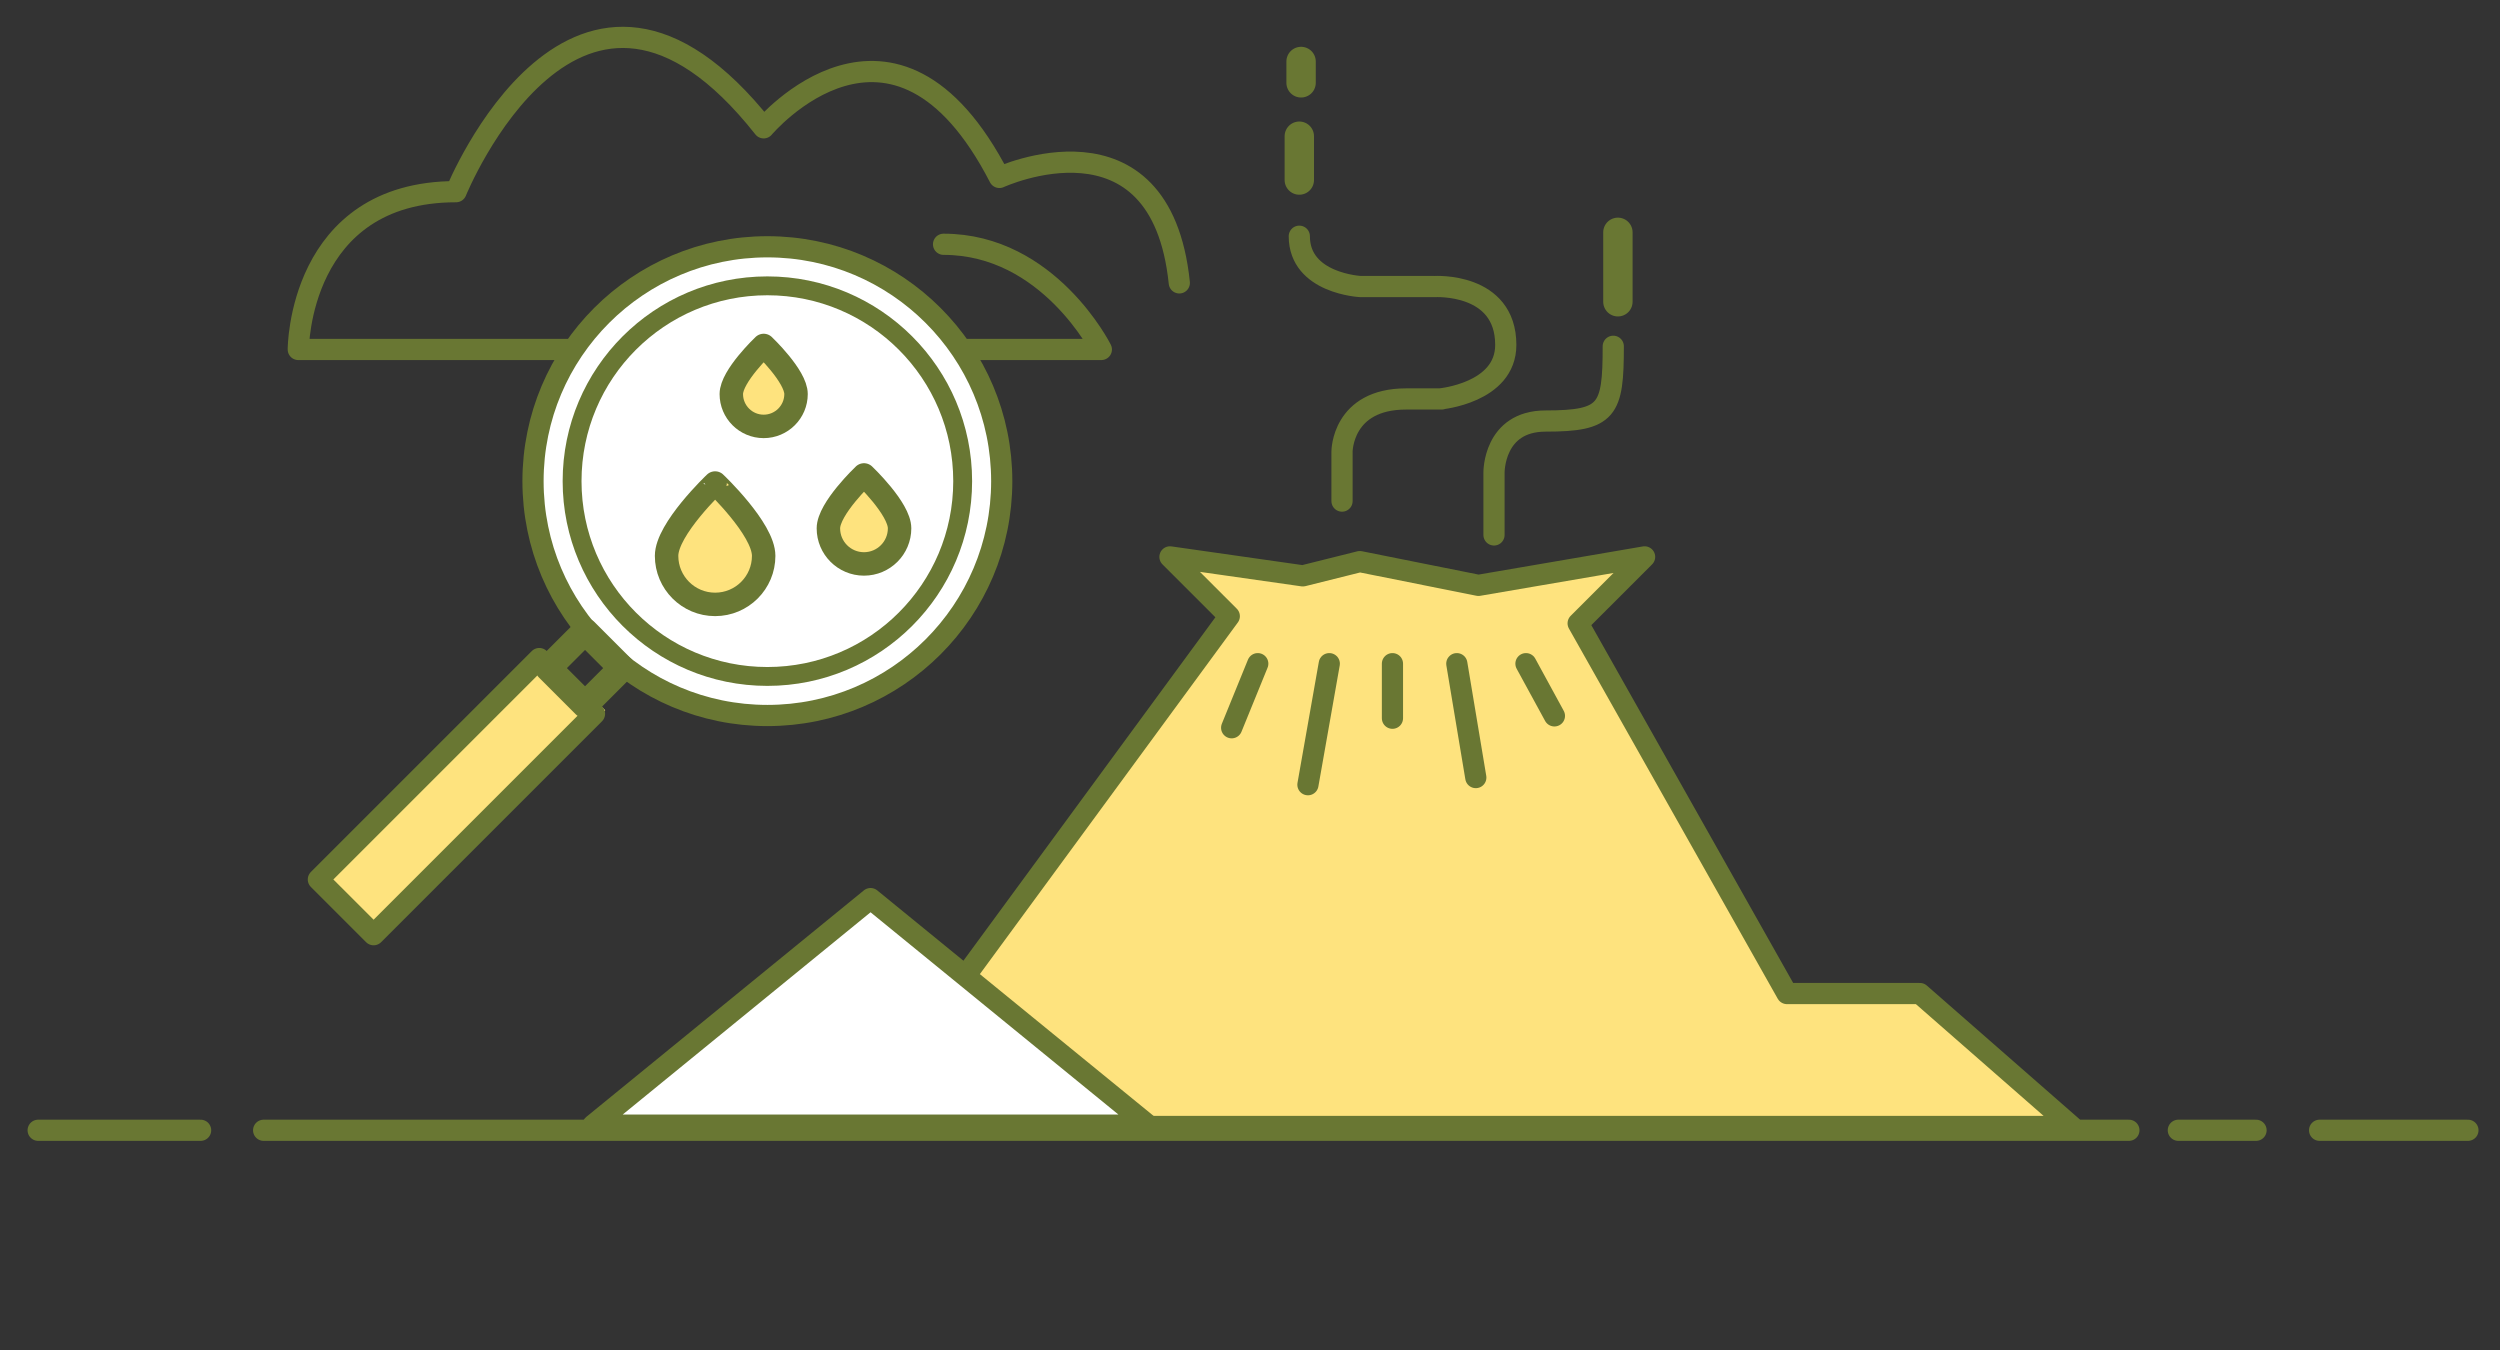 <?xml version="1.0" encoding="utf-8"?>
<!-- Generator: Adobe Illustrator 16.0.4, SVG Export Plug-In . SVG Version: 6.00 Build 0)  -->
<!DOCTYPE svg PUBLIC "-//W3C//DTD SVG 1.1//EN" "http://www.w3.org/Graphics/SVG/1.1/DTD/svg11.dtd">
<svg version="1.1" xmlns="http://www.w3.org/2000/svg" xmlns:xlink="http://www.w3.org/1999/xlink" x="0px" y="0px"
	 width="356.982px" height="192.805px" viewBox="0 0 356.982 192.805" enable-background="new 0 0 356.982 192.805"
	 xml:space="preserve">
<rect x="0" y="0" width="356.982" height="192.805" fill="#333333" stroke="none"/>
<g id="Layer_2" display="none">
</g>
<g id="Layer_3">
</g>
<g id="Layer_1">
	<polygon fill="#FEE37E" points="153.848,161.52 296.168,161.52 274.48,142.542 255.503,142.542 225.684,89.68 235.173,80.19 
		211.452,84.258 194.51,80.868 186.375,82.899 167.399,80.19 175.871,88.663 122.671,161.179 	"/>
	
		<polygon fill="none" stroke="#697733" stroke-width="3.026" stroke-linecap="round" stroke-linejoin="round" stroke-miterlimit="10" points="
		153.51,160.848 295.833,160.848 274.145,141.871 255.168,141.871 225.348,89.008 234.838,79.519 211.114,83.585 194.174,80.195 
		186.039,82.228 167.062,79.519 175.535,87.99 122.334,160.505 	"/>
	
		<path fill="none" stroke="#697733" stroke-width="3.026" stroke-linecap="round" stroke-linejoin="round" stroke-miterlimit="10" d="
		M134.733,34.881c15.022,0,22.532,15.02,22.532,15.02H65.124H42.592c0,0,0-22.53,22.532-22.53c0,0,17.348-42.781,43.923-9.118
		c0,0,18.602-22.148,33.66,7.083c0,0,23.035-10.629,25.69,15.059"/>
	
		<circle fill="#FFFFFF" stroke="#697733" stroke-width="3.026" stroke-linecap="round" stroke-linejoin="round" stroke-miterlimit="10" cx="109.576" cy="68.704" r="33.465"/>
	
		<path fill="#FFFFFF" stroke="#697733" stroke-width="2.694" stroke-linecap="round" stroke-linejoin="round" stroke-miterlimit="10" d="
		M137.463,68.704c0,15.398-12.484,27.888-27.888,27.888c-15.398,0-27.886-12.489-27.886-27.888
		c0-15.401,12.487-27.889,27.886-27.889C124.979,40.815,137.463,53.303,137.463,68.704z"/>
	<path fill="#FEE37E" d="M114.833,55.302c0,2.549-2.064,4.619-4.622,4.619c-2.551,0-4.617-2.07-4.617-4.619
		c0-2.555,4.617-6.934,4.617-6.934S114.833,52.747,114.833,55.302z"/>
	<path fill="#FEE37E" d="M110.211,78.403c0,3.832-3.101,6.934-6.93,6.934c-3.83,0-6.93-3.102-6.93-6.934
		c0-3.824,6.93-10.394,6.93-10.394S110.211,74.579,110.211,78.403z"/>
	<path fill="#FEE37E" d="M129.621,74.479c0,2.807-2.274,5.083-5.08,5.083c-2.81,0-5.086-2.276-5.086-5.083
		c0-2.808,5.086-7.628,5.086-7.628S129.621,71.671,129.621,74.479z"/>
	
		<rect x="44.382" y="107.662" transform="matrix(-0.707 0.707 -0.707 -0.707 193.92 146.159)" fill="#FEE37E" width="44.618" height="11.155"/>
	
		<polygon fill="#FFFFFF" stroke="#697733" stroke-width="3.026" stroke-linecap="round" stroke-linejoin="round" stroke-miterlimit="10" points="
		124.309,128.314 163.945,160.658 84.672,160.658 	"/>
	
		<line fill="none" stroke="#697733" stroke-width="3.026" stroke-linecap="round" stroke-linejoin="round" stroke-miterlimit="10" x1="217.896" y1="94.768" x2="221.96" y2="102.221"/>
	
		<line fill="#FFFFFF" stroke="#697733" stroke-width="3.026" stroke-linecap="round" stroke-linejoin="round" stroke-miterlimit="10" x1="208.023" y1="94.768" x2="210.734" y2="111.031"/>
	
		<line fill="#FFFFFF" stroke="#697733" stroke-width="3.026" stroke-linecap="round" stroke-linejoin="round" stroke-miterlimit="10" x1="198.832" y1="94.768" x2="198.832" y2="102.558"/>
	
		<line fill="#FFFFFF" stroke="#697733" stroke-width="3.026" stroke-linecap="round" stroke-linejoin="round" stroke-miterlimit="10" x1="189.812" y1="94.768" x2="186.763" y2="112.05"/>
	
		<line fill="#FFFFFF" stroke="#697733" stroke-width="3.026" stroke-linecap="round" stroke-linejoin="round" stroke-miterlimit="10" x1="179.6" y1="94.768" x2="175.872" y2="103.918"/>
	
		<path fill="none" stroke="#697733" stroke-width="3.026" stroke-linecap="round" stroke-linejoin="round" stroke-miterlimit="10" d="
		M191.631,71.553v-7.084c0,0,0-7.501,9.149-7.501c7.114,0,4.828,0,4.828,0s9.406-0.834,9.406-7.715
		c0-8.958-10.167-8.334-10.167-8.334H194.3c0,0-8.768-0.416-8.768-7.189"/>
	
		<line fill="none" stroke="#697733" stroke-width="4.195" stroke-linecap="round" stroke-linejoin="round" stroke-miterlimit="10" x1="185.532" y1="25.707" x2="185.532" y2="19.45"/>
	
		<path fill="none" stroke="#697733" stroke-width="3.026" stroke-linecap="round" stroke-linejoin="round" stroke-miterlimit="10" d="
		M213.333,76.384v-8.897c0,0-0.099-7.366,7.369-7.366c8.897,0,9.661-1.528,9.661-10.675"/>
	
		<line fill="none" stroke="#697733" stroke-width="4.195" stroke-linecap="round" stroke-linejoin="round" stroke-miterlimit="10" x1="185.785" y1="11.828" x2="185.785" y2="8.78"/>
	
		<line fill="none" stroke="#697733" stroke-width="4.195" stroke-linecap="round" stroke-linejoin="round" stroke-miterlimit="10" x1="231.025" y1="43.089" x2="231.025" y2="33.176"/>
	
		<rect x="79.843" y="91.624" transform="matrix(0.707 -0.707 0.707 0.707 -42.946 87.071)" fill="none" stroke="#697733" stroke-width="3.772" stroke-linecap="round" stroke-linejoin="round" stroke-miterlimit="10" width="7.438" height="7.436"/>
	
		<rect x="42.848" y="108.168" transform="matrix(-0.707 0.707 -0.707 -0.707 191.66 148.106)" fill="none" stroke="#697733" stroke-width="3.026" stroke-linecap="round" stroke-linejoin="round" stroke-miterlimit="10" width="44.617" height="11.156"/>
	
		<path fill="none" stroke="#697733" stroke-width="3.349" stroke-linecap="round" stroke-linejoin="round" stroke-miterlimit="10" d="
		M113.668,56.267c0,2.549-2.071,4.62-4.621,4.62c-2.554,0-4.621-2.071-4.621-4.62c0-2.557,4.621-6.937,4.621-6.937
		S113.668,53.71,113.668,56.267z"/>
	
		<path fill="none" stroke="#697733" stroke-width="3.349" stroke-linecap="round" stroke-linejoin="round" stroke-miterlimit="10" d="
		M109.047,79.372c0,3.828-3.105,6.931-6.934,6.931c-3.826,0-6.93-3.103-6.93-6.931s6.93-10.399,6.93-10.399
		S109.047,75.544,109.047,79.372z"/>
	
		<path fill="none" stroke="#697733" stroke-width="3.349" stroke-linecap="round" stroke-linejoin="round" stroke-miterlimit="10" d="
		M128.454,75.442c0,2.809-2.278,5.083-5.083,5.083c-2.808,0-5.082-2.274-5.082-5.083c0-2.807,5.082-7.625,5.082-7.625
		S128.454,72.636,128.454,75.442z"/>
	
		<line fill="none" stroke="#697733" stroke-width="3.026" stroke-linecap="round" stroke-linejoin="round" stroke-miterlimit="10" x1="37.646" y1="161.395" x2="303.99" y2="161.395"/>
	
		<line fill="none" stroke="#697733" stroke-width="3.026" stroke-linecap="round" stroke-linejoin="round" stroke-miterlimit="10" x1="28.646" y1="161.395" x2="5.449" y2="161.395"/>
	
		<line fill="none" stroke="#697733" stroke-width="3.026" stroke-linecap="round" stroke-linejoin="round" stroke-miterlimit="10" x1="311.051" y1="161.395" x2="322.146" y2="161.395"/>
	
		<line fill="none" stroke="#697733" stroke-width="3.026" stroke-linecap="round" stroke-linejoin="round" stroke-miterlimit="10" x1="331.221" y1="161.395" x2="352.402" y2="161.395"/>
</g>
<g id="Layer_4">
</g>
<g id="Layer_5">
</g>
</svg>
